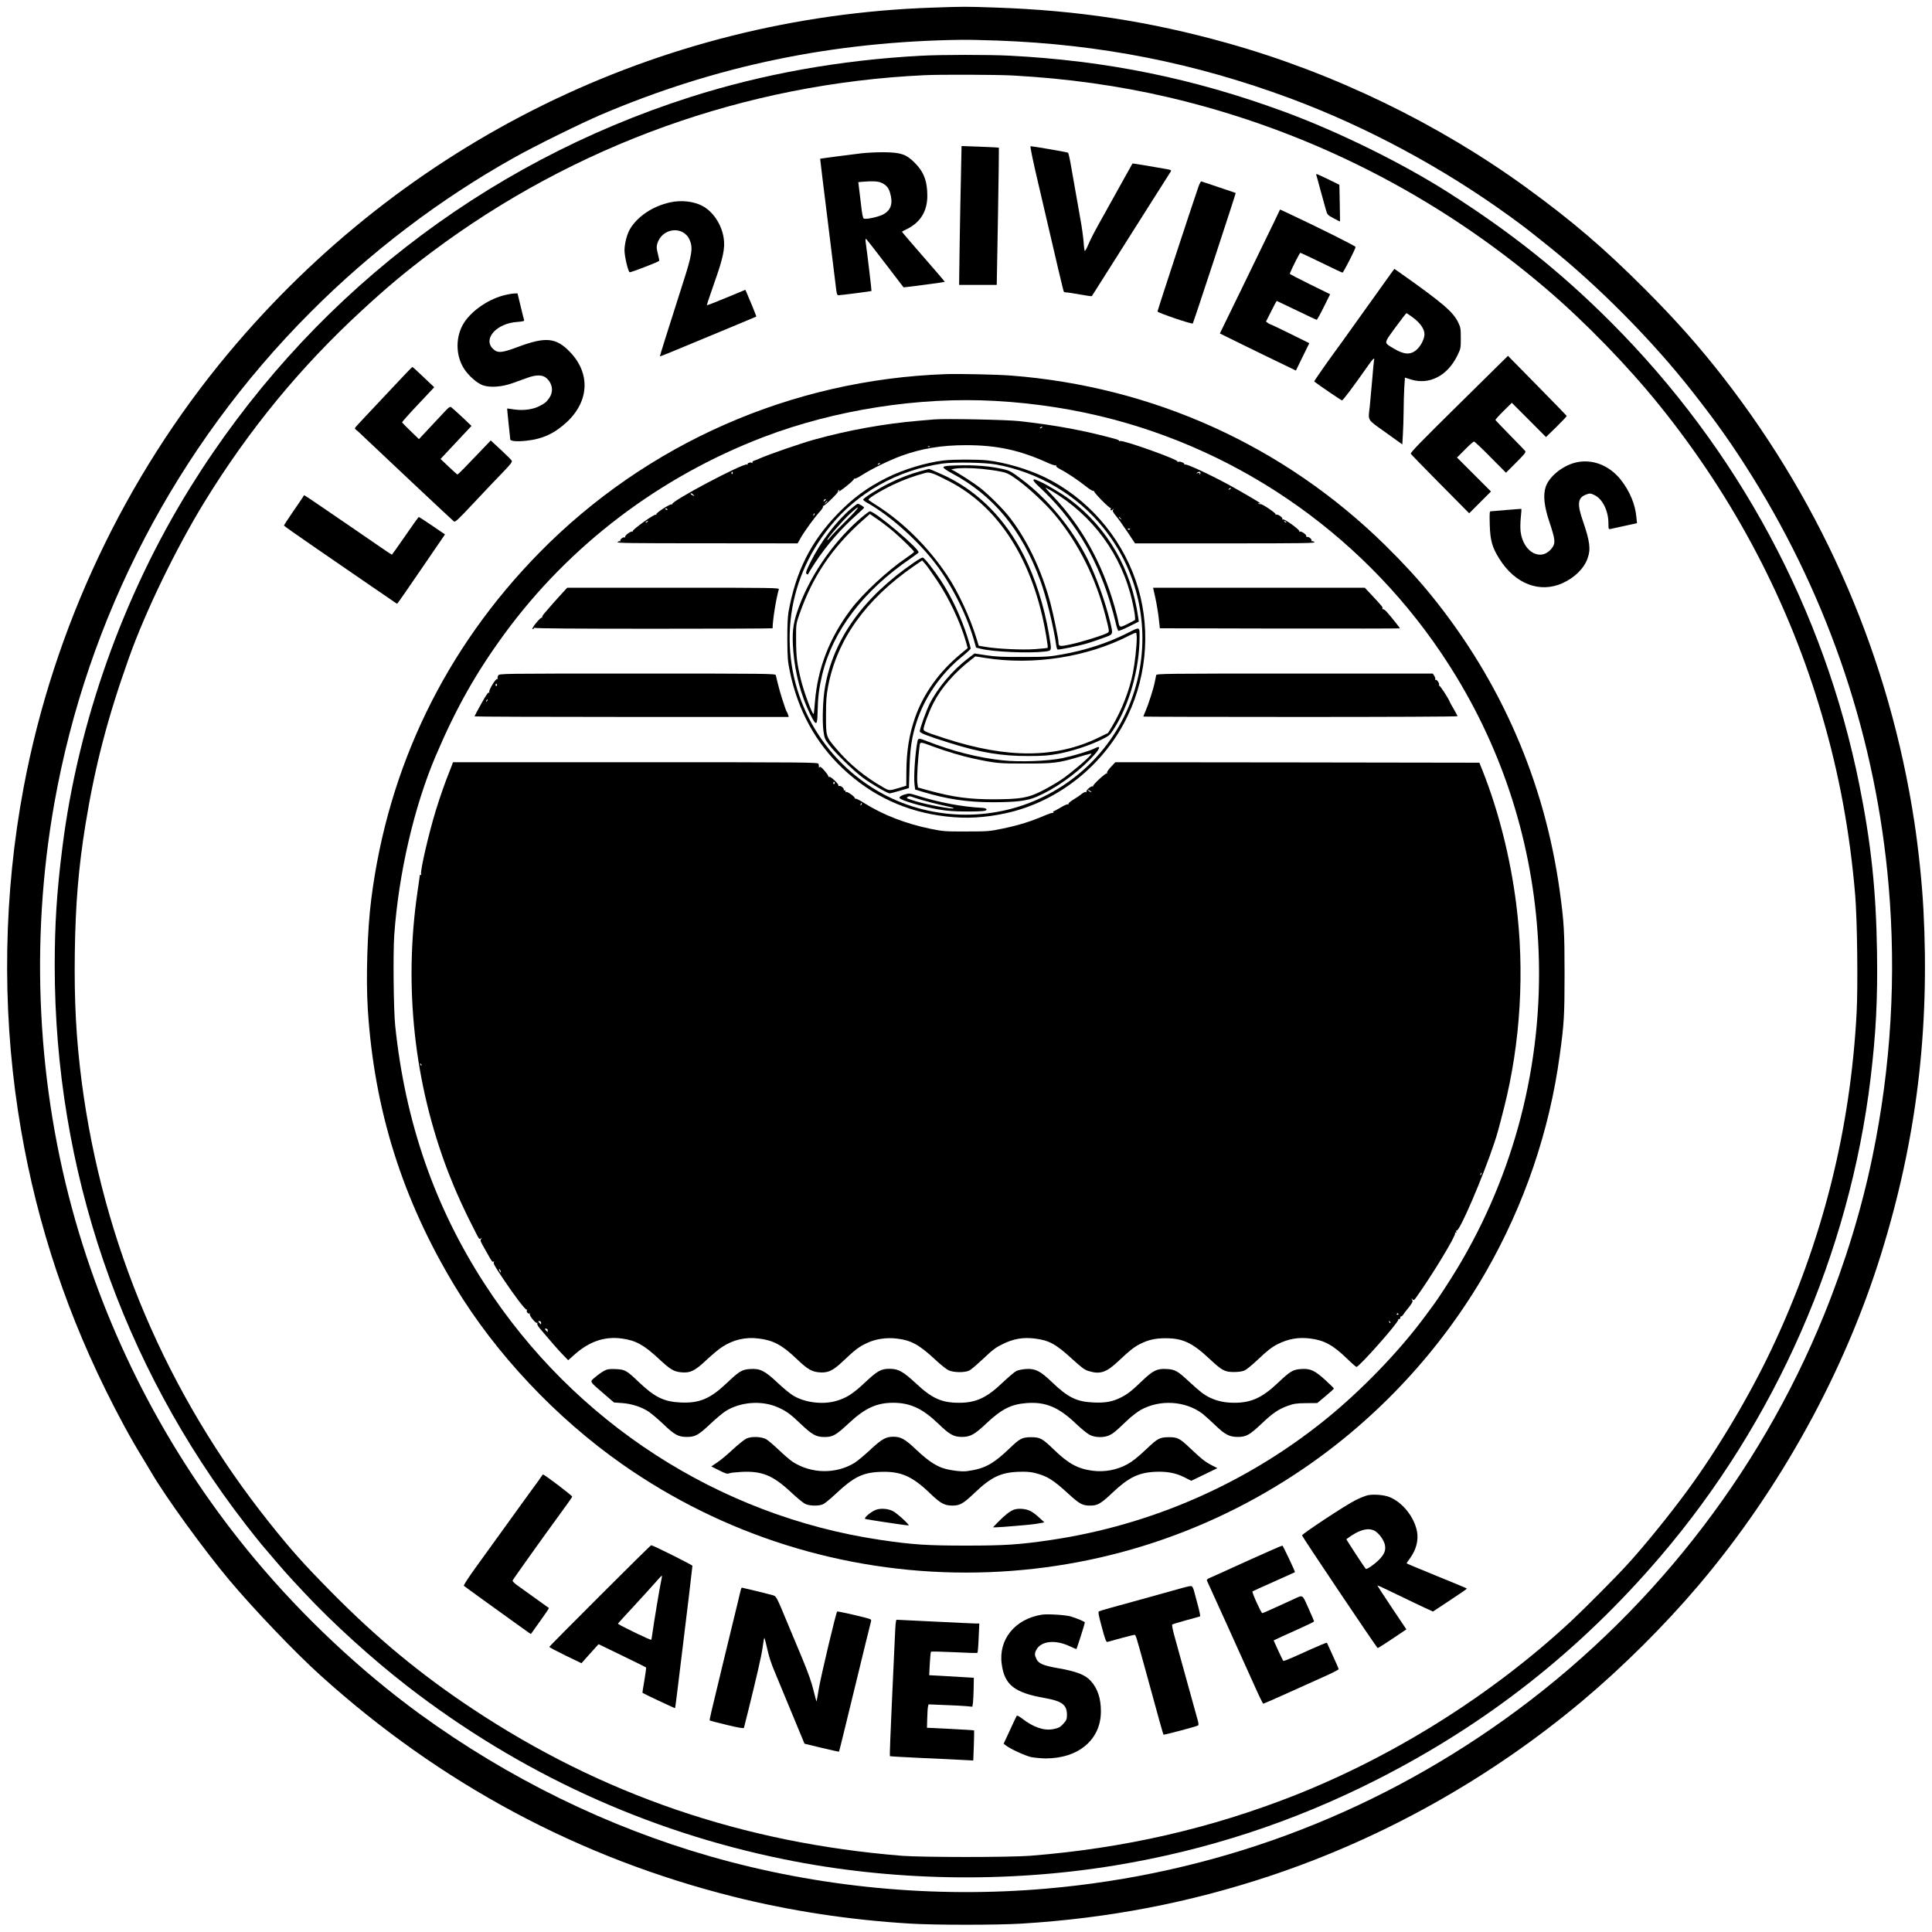 <?xml version="1.0" standalone="no"?>
<!DOCTYPE svg PUBLIC "-//W3C//DTD SVG 20010904//EN"
 "http://www.w3.org/TR/2001/REC-SVG-20010904/DTD/svg10.dtd">
<svg version="1.0" xmlns="http://www.w3.org/2000/svg"
 width="2048pt" height="2048pt" viewBox="0 0 2048 2048"
 preserveAspectRatio="xMidYMid meet">

<g transform="translate(0,2048) scale(0.1,-0.1)"
fill="#000000" stroke="none">
<path d="M9880 20399 c-2896 -99 -5587 -1421 -7460 -3664 -1098 -1315 -1852
-2915 -2169 -4600 -212 -1125 -232 -2308 -60 -3435 157 -1032 463 -2007 924
-2945 146 -296 272 -527 409 -750 30 -49 68 -112 84 -140 150 -257 553 -813
823 -1135 257 -306 696 -766 963 -1007 1277 -1154 2747 -1940 4391 -2351 597
-149 1228 -245 1865 -283 252 -16 929 -16 1180 0 914 56 1772 220 2622 502
1203 399 2342 1036 3323 1860 421 353 865 794 1226 1219 867 1021 1551 2261
1942 3525 372 1199 514 2363 446 3645 -14 272 -52 635 -95 920 -262 1729 -952
3336 -2023 4715 -259 333 -502 607 -834 940 -428 429 -766 719 -1257 1076
-936 681 -2046 1218 -3172 1533 -823 230 -1577 346 -2458 376 -320 11 -324 11
-670 -1z m695 -349 c1093 -40 2088 -237 3100 -612 807 -300 1614 -733 2325
-1248 158 -115 174 -127 410 -316 532 -425 1108 -1007 1529 -1544 267 -340
429 -571 638 -905 818 -1315 1310 -2789 1443 -4329 83 -962 26 -1925 -171
-2876 -115 -558 -289 -1125 -512 -1675 -695 -1713 -1879 -3213 -3387 -4291
-1442 -1031 -3091 -1640 -4855 -1794 -1193 -104 -2412 12 -3560 340 -1093 312
-2147 829 -3084 1510 -627 457 -1233 1026 -1747 1640 -875 1046 -1526 2272
-1903 3585 -408 1422 -486 2958 -225 4430 349 1967 1294 3781 2713 5203 643
646 1376 1202 2161 1641 222 125 704 362 923 456 1218 518 2454 775 3822 793
61 1 232 -3 380 -8z"/>
<path d="M9760 19889 c-855 -46 -1670 -192 -2440 -437 -2211 -706 -4076 -2162
-5305 -4142 -710 -1144 -1188 -2490 -1354 -3815 -59 -465 -81 -813 -81 -1255
1 -2157 704 -4214 2024 -5920 66 -85 143 -182 171 -215 252 -296 247 -291 448
-506 302 -324 725 -707 1097 -995 1185 -917 2532 -1536 3990 -1833 1132 -231
2354 -254 3505 -66 974 160 1894 460 2780 910 1167 592 2150 1365 3005 2365
1220 1427 2006 3216 2229 5070 57 476 76 838 68 1345 -10 649 -63 1148 -187
1765 -373 1858 -1284 3553 -2635 4906 -529 529 -1049 944 -1715 1369 -495 316
-1176 651 -1750 862 -957 352 -1880 540 -2910 593 -221 11 -723 11 -940 -1z
m970 -209 c576 -31 1128 -108 1655 -231 1478 -346 2842 -1037 4005 -2030 409
-349 860 -813 1198 -1232 798 -989 1378 -2096 1727 -3293 181 -618 295 -1237
351 -1904 21 -253 30 -964 15 -1245 -66 -1247 -364 -2428 -897 -3556 -237
-503 -573 -1067 -893 -1504 -192 -262 -457 -589 -641 -790 -126 -138 -450
-464 -596 -600 -835 -776 -1872 -1429 -2934 -1848 -892 -351 -1811 -561 -2800
-639 -219 -17 -1147 -17 -1360 0 -1684 136 -3182 649 -4550 1557 -553 367
-1014 749 -1496 1237 -298 302 -424 443 -657 735 -1089 1365 -1769 2966 -1992
4683 -58 454 -79 847 -72 1360 7 520 40 909 113 1360 101 620 234 1131 462
1770 174 490 501 1163 800 1650 471 766 1017 1431 1672 2033 265 245 466 412
735 614 1516 1136 3328 1787 5225 1876 167 8 764 6 930 -3z"/>
<path d="M10187 18643 c-4 -158 -10 -489 -14 -735 l-6 -448 199 0 200 0 13
726 c7 399 11 727 9 729 -2 1 -91 6 -199 10 l-196 7 -6 -289z"/>
<path d="M11002 18553 c48 -208 104 -445 123 -528 19 -82 60 -258 91 -390 31
-132 58 -243 61 -247 2 -5 16 -8 29 -8 14 0 79 -10 145 -22 65 -12 121 -20
123 -17 2 2 75 117 161 254 360 570 659 1041 672 1061 13 21 12 22 -54 34
-182 32 -347 59 -348 57 -1 -1 -39 -69 -85 -152 -46 -82 -137 -247 -203 -365
-125 -223 -149 -270 -187 -357 -12 -29 -26 -53 -30 -53 -4 0 -10 42 -13 93 -4
50 -18 157 -33 237 -54 303 -85 479 -104 590 -11 63 -24 117 -28 121 -6 6
-371 69 -398 69 -6 0 26 -157 78 -377z"/>
<path d="M9125 18854 c-153 -18 -429 -55 -431 -57 -1 -1 36 -303 82 -672 46
-368 86 -694 89 -722 5 -38 11 -53 22 -53 22 0 347 42 351 45 3 2 -44 395 -62
523 -3 18 -1 32 4 30 4 -2 96 -118 203 -259 l195 -255 38 4 c93 10 396 51 399
54 2 2 -100 121 -227 266 -127 145 -229 265 -227 266 2 2 28 16 57 30 141 71
212 189 212 351 0 155 -38 255 -134 350 -89 89 -143 108 -316 111 -74 1 -189
-4 -255 -12z m213 -309 c54 -23 81 -53 97 -109 33 -111 11 -183 -71 -228 -50
-27 -180 -56 -207 -45 -10 4 -19 48 -31 159 -10 84 -20 170 -23 190 l-5 37 43
4 c102 9 161 6 197 -8z"/>
<path d="M13954 18622 c3 -9 24 -84 46 -167 23 -82 48 -173 56 -202 14 -49 17
-53 81 -87 37 -20 67 -35 68 -33 0 1 -1 89 -3 195 l-4 193 -91 45 c-51 25
-107 52 -125 59 -30 13 -33 13 -28 -3z"/>
<path d="M12703 18498 c-72 -209 -433 -1308 -433 -1320 1 -13 364 -137 374
-127 7 7 458 1380 455 1383 -2 2 -83 29 -179 61 -96 32 -180 60 -185 62 -6 2
-20 -25 -32 -59z"/>
<path d="M7105 18335 c-185 -40 -348 -149 -428 -285 -31 -53 -57 -155 -57
-224 0 -63 38 -226 55 -232 10 -4 300 107 313 121 2 2 -4 35 -14 73 -15 59
-16 76 -6 110 51 168 276 193 343 38 36 -84 25 -157 -70 -451 -166 -520 -248
-780 -246 -783 2 -2 148 57 485 198 63 26 210 87 325 135 116 48 211 88 212
89 3 2 -71 183 -102 253 l-14 31 -202 -84 c-111 -46 -204 -82 -206 -80 -2 2
33 105 76 229 98 275 119 377 102 486 -22 144 -115 282 -229 340 -93 48 -222
61 -337 36z"/>
<path d="M13506 18127 c-35 -73 -114 -235 -176 -362 -62 -126 -136 -279 -165
-340 -29 -60 -94 -193 -144 -295 l-90 -185 242 -119 c133 -65 314 -154 403
-196 l161 -78 71 145 71 145 -200 99 c-110 54 -204 99 -207 99 -4 0 -17 7 -30
15 l-22 16 55 109 c30 61 57 110 59 110 1 0 96 -45 210 -100 113 -55 209 -100
214 -100 4 0 38 61 75 136 l67 135 -216 106 c-118 58 -214 108 -212 112 27 67
105 221 112 221 5 0 105 -47 224 -105 118 -58 218 -105 223 -105 10 0 139 254
139 272 -1 11 -417 218 -721 360 l-80 37 -63 -132z"/>
<path d="M14757 17598 c-28 -38 -252 -352 -435 -608 -68 -96 -141 -197 -162
-225 -92 -125 -232 -326 -229 -329 42 -34 285 -199 294 -200 11 -1 111 132
279 371 53 75 70 89 61 51 -2 -13 -12 -108 -20 -213 -9 -104 -20 -228 -25
-275 -18 -156 -33 -130 168 -274 l177 -127 6 103 c4 57 7 169 8 249 0 80 4
193 7 251 l7 105 61 -19 c195 -62 389 37 494 252 36 73 37 79 37 185 0 101 -2
115 -29 170 -53 109 -165 205 -608 518 l-67 47 -24 -32z m226 -488 c75 -57
117 -119 117 -174 0 -48 -39 -125 -84 -164 -64 -56 -132 -52 -241 13 -108 65
-110 49 16 223 61 83 114 152 118 152 4 0 38 -23 74 -50z"/>
<path d="M5365 17355 c-173 -37 -359 -161 -446 -296 -92 -144 -92 -345 1 -489
48 -75 140 -155 201 -175 78 -26 199 -17 314 24 50 18 121 43 158 57 93 33
156 32 197 -2 66 -56 80 -142 34 -210 -32 -46 -44 -57 -106 -89 -67 -35 -168
-49 -263 -36 -42 6 -77 11 -79 11 -1 0 6 -71 15 -157 10 -87 18 -163 18 -170
1 -20 70 -26 170 -15 174 18 301 78 432 200 237 223 248 519 28 744 -147 151
-257 160 -555 48 -168 -63 -211 -65 -260 -16 -106 106 42 269 257 283 59 5 79
9 75 19 -3 7 -19 74 -37 148 l-33 136 -30 -1 c-17 0 -58 -6 -91 -14z"/>
<path d="M15466 16196 c-395 -389 -518 -515 -511 -526 5 -8 146 -154 314 -323
l305 -308 116 116 115 115 -180 180 -180 180 85 85 c46 47 89 85 95 85 6 0 85
-74 175 -166 l164 -165 107 107 c90 90 106 110 97 123 -7 9 -80 85 -163 169
-82 84 -151 156 -153 160 -1 4 37 47 86 95 l88 87 181 -181 181 -182 111 108
c61 60 110 112 109 116 -2 4 -143 149 -313 322 l-310 315 -519 -512z"/>
<path d="M4143 16352 c-122 -130 -241 -257 -265 -282 -23 -25 -60 -64 -82 -88
-39 -42 -40 -44 -22 -58 11 -7 51 -44 90 -82 120 -115 930 -876 947 -889 14
-11 43 16 215 200 109 116 246 261 304 320 86 89 102 111 94 125 -6 9 -58 61
-116 115 l-106 98 -84 -88 c-163 -172 -262 -273 -269 -273 -3 0 -45 37 -93 83
l-86 82 164 175 164 175 -100 95 c-56 52 -108 99 -116 104 -11 7 -27 -3 -61
-40 -25 -27 -99 -105 -163 -174 l-117 -125 -88 85 c-48 47 -89 88 -91 92 -2 4
74 90 169 190 l172 183 -113 107 c-62 60 -115 108 -119 108 -3 0 -106 -107
-228 -238z"/>
<path d="M10025 16514 c-1634 -58 -3171 -734 -4310 -1895 -995 -1015 -1602
-2267 -1780 -3674 -41 -323 -57 -839 -36 -1165 68 -1067 368 -2019 926 -2940
432 -713 1069 -1390 1773 -1883 1068 -748 2336 -1147 3642 -1147 1284 0 2522
382 3580 1104 792 540 1460 1263 1934 2089 405 708 671 1487 780 2292 46 334
51 421 51 865 0 447 -6 547 -51 875 -160 1157 -624 2225 -1363 3135 -138 170
-297 343 -487 530 -1073 1055 -2461 1683 -3969 1799 -144 11 -550 20 -690 15z
m525 -284 c432 -24 857 -91 1255 -197 1510 -401 2816 -1380 3631 -2723 536
-881 833 -1872 874 -2915 46 -1186 -256 -2359 -868 -3370 -86 -141 -203 -320
-252 -385 -14 -19 -53 -71 -85 -115 -276 -374 -680 -791 -1065 -1101 -837
-673 -1839 -1111 -2897 -1268 -336 -50 -490 -60 -903 -60 -413 0 -566 10 -905
60 -1715 254 -3250 1247 -4201 2719 -530 819 -840 1718 -945 2735 -17 168 -23
763 -10 956 46 652 211 1366 441 1904 217 509 427 880 730 1294 687 937 1643
1663 2746 2084 755 288 1645 427 2454 382z"/>
<path d="M9905 16034 c-22 -2 -96 -8 -165 -14 -365 -31 -749 -100 -1109 -200
-149 -42 -485 -158 -576 -199 -22 -10 -50 -22 -63 -25 -12 -4 -19 -12 -16 -18
4 -7 2 -8 -5 -4 -15 9 -53 -3 -46 -15 3 -5 0 -6 -8 -3 -41 15 -808 -391 -790
-419 3 -6 1 -7 -5 -3 -15 9 -174 -93 -165 -107 3 -6 1 -7 -5 -3 -16 10 -254
-162 -246 -176 4 -7 2 -8 -4 -4 -15 9 -84 -43 -75 -57 3 -5 2 -7 -4 -4 -14 9
-55 -22 -47 -35 4 -6 3 -9 -2 -5 -5 3 -18 -1 -28 -9 -16 -11 125 -13 945 -13
l964 -1 35 62 c41 71 145 214 202 276 23 25 36 48 32 55 -4 6 -3 8 1 4 10 -9
166 143 159 154 -2 4 1 11 7 15 8 4 9 3 5 -4 -14 -23 6 -11 82 49 42 34 76 66
74 71 -1 5 2 7 7 4 5 -4 41 14 80 39 99 64 288 156 416 203 215 78 426 113
685 113 329 0 570 -52 873 -190 38 -17 74 -28 79 -24 7 3 8 1 4 -5 -4 -7 14
-22 46 -38 69 -35 186 -113 271 -181 40 -32 72 -51 80 -47 6 4 8 3 4 -1 -9
-10 163 -186 175 -179 4 3 5 -2 2 -10 -7 -19 7 -21 26 -3 12 10 12 9 1 -5 -10
-14 -6 -25 32 -71 25 -30 79 -107 122 -171 l77 -116 961 0 c826 0 958 2 941
14 -10 8 -23 12 -28 9 -5 -4 -6 -1 -3 4 8 13 -26 45 -44 41 -8 -2 -13 2 -12 9
4 16 -54 56 -68 47 -7 -4 -9 -3 -5 4 8 14 -160 136 -175 126 -7 -4 -9 -3 -5 4
8 14 -50 55 -65 46 -7 -4 -9 -3 -6 3 7 12 -149 117 -162 109 -4 -3 -13 0 -21
6 -12 8 -12 9 3 4 9 -3 17 -4 17 -1 0 6 -218 133 -345 202 -200 108 -434 216
-452 209 -8 -3 -12 -2 -9 3 8 12 -50 35 -65 25 -7 -4 -10 -3 -6 3 13 20 -578
231 -611 218 -9 -3 -13 -3 -9 1 4 5 -14 14 -40 21 -336 91 -625 145 -1018 189
-132 15 -795 28 -900 18z m1140 -84 c-3 -5 -12 -10 -18 -10 -7 0 -6 4 3 10 19
12 23 12 15 0z m-1188 -206 c-3 -3 -12 -4 -19 -1 -8 3 -5 6 6 6 11 1 17 -2 13
-5z m-527 -178 c0 -2 -7 -7 -16 -10 -8 -3 -12 -2 -9 4 6 10 25 14 25 6z
m-1563 -101 c0 -8 -4 -12 -9 -9 -5 3 -6 10 -3 15 9 13 12 11 12 -6z m4958 6
c3 -5 0 -13 -6 -17 -8 -5 -9 -3 -4 6 6 9 1 10 -16 5 -19 -5 -21 -4 -9 4 19 13
27 14 35 2z m320 -171 c-3 -5 -12 -10 -18 -10 -7 0 -6 4 3 10 19 12 23 12 15
0z m-5694 -67 c13 -15 12 -15 -8 -4 -24 12 -29 21 -14 21 5 0 15 -7 22 -17z
m1397 -57 c-7 -8 -15 -12 -17 -11 -5 6 10 25 20 25 5 0 4 -6 -3 -14z m22 -10
c0 -2 -8 -10 -17 -17 -16 -13 -17 -12 -4 4 13 16 21 21 21 13z m-1695 -86 c3
-6 -1 -7 -9 -4 -18 7 -21 14 -7 14 6 0 13 -4 16 -10z m1558 -55 c-3 -9 -8 -14
-10 -11 -3 3 -2 9 2 15 9 16 15 13 8 -4z m3248 -42 c13 -16 12 -17 -3 -4 -17
13 -22 21 -14 21 2 0 10 -8 17 -17z m-5016 -33 c-3 -5 -12 -10 -18 -10 -7 0
-6 4 3 10 19 12 23 12 15 0z m6770 -8 c-3 -3 -11 0 -18 7 -9 10 -8 11 6 5 10
-3 15 -9 12 -12z m-1655 -68 c0 -8 -19 -13 -24 -6 -3 5 1 9 9 9 8 0 15 -2 15
-3z"/>
<path d="M10003 15599 c-185 -22 -428 -95 -606 -185 -204 -102 -354 -212 -517
-380 -285 -294 -446 -615 -522 -1044 -8 -48 -13 -152 -12 -290 1 -193 4 -228
28 -345 85 -407 274 -752 559 -1021 308 -291 672 -460 1096 -509 213 -25 410
-14 636 35 556 122 1048 517 1293 1040 211 449 240 966 81 1427 -165 478 -519
878 -966 1095 -180 86 -419 156 -608 178 -105 11 -358 11 -462 -1z m557 -43
c450 -82 862 -327 1140 -676 744 -936 441 -2307 -630 -2841 -557 -279 -1231
-257 -1766 56 -637 373 -997 1077 -924 1806 37 362 179 703 416 995 292 362
720 602 1194 670 123 17 452 12 570 -10z"/>
<path d="M10063 15543 c-45 -3 -63 -8 -63 -18 0 -7 38 -34 85 -59 444 -236
745 -600 943 -1141 63 -172 139 -483 167 -677 3 -26 10 -50 15 -53 10 -6 226
38 318 66 37 11 111 36 165 56 113 41 109 30 72 183 -50 206 -149 479 -236
653 -164 324 -422 638 -690 839 -132 100 -137 102 -243 123 -154 31 -325 39
-533 28z m342 -33 c61 -6 148 -18 193 -27 77 -15 92 -22 189 -91 117 -84 302
-257 396 -371 252 -305 434 -669 538 -1079 38 -147 39 -157 22 -169 -28 -21
-280 -100 -396 -124 -117 -25 -127 -23 -127 29 0 32 -55 293 -84 405 -92 346
-241 662 -425 902 -69 91 -216 239 -312 316 -81 64 -289 197 -313 200 -6 1 5
5 24 9 53 11 173 11 295 0z"/>
<path d="M9760 15486 c-114 -31 -228 -75 -341 -132 -113 -56 -269 -155 -269
-170 0 -6 19 -21 43 -34 224 -126 500 -366 692 -605 179 -221 351 -552 434
-833 l28 -97 48 -12 c131 -33 509 -50 678 -30 80 10 77 1 47 181 -51 300 -147
602 -266 836 -194 381 -466 661 -809 833 -59 29 -197 89 -199 86 -1 0 -39 -11
-86 -23z m301 -108 c534 -275 897 -852 1029 -1637 12 -68 19 -126 16 -128 -3
-3 -63 -9 -133 -14 -135 -10 -398 2 -528 24 l-70 12 -23 75 c-68 224 -193 493
-311 670 -196 294 -458 556 -736 735 -50 32 -94 61 -98 66 -13 11 121 94 257
159 105 51 225 95 346 127 43 12 86 -3 251 -89z"/>
<path d="M10955 15390 c-3 -5 24 -38 62 -72 355 -330 594 -716 746 -1208 25
-80 53 -183 63 -229 10 -46 23 -85 30 -88 6 -2 58 19 114 47 l102 51 -7 47
c-72 510 -324 944 -719 1243 -81 61 -246 160 -324 195 -63 28 -59 27 -67 14z
m186 -110 c444 -262 752 -683 863 -1181 25 -112 34 -184 26 -192 -3 -3 -38
-21 -79 -42 -82 -41 -85 -40 -97 30 -4 22 -21 92 -39 155 -132 462 -350 853
-654 1172 -46 48 -81 88 -78 88 4 0 29 -14 58 -30z"/>
<path d="M9024 15090 c-165 -142 -321 -347 -432 -568 -46 -92 -53 -114 -43
-125 10 -8 15 -9 18 -1 2 6 34 58 71 115 121 185 276 364 450 518 40 35 72 67
72 70 0 8 -54 41 -67 41 -6 0 -36 -23 -69 -50z m-52 -127 c-77 -76 -154 -156
-171 -178 -17 -22 -31 -35 -31 -29 0 18 153 196 234 272 137 127 112 77 -32
-65z"/>
<path d="M9096 14963 c-287 -257 -525 -613 -644 -963 -48 -141 -58 -240 -42
-430 19 -231 84 -472 178 -661 66 -131 76 -127 79 31 3 150 16 250 49 389 113
465 435 888 937 1231 43 30 81 58 84 63 19 31 -460 437 -516 437 -9 0 -65 -44
-125 -97z m389 -130 c88 -77 205 -193 205 -203 0 -4 -37 -32 -82 -63 -201
-136 -462 -379 -587 -545 -227 -301 -353 -623 -382 -980 -5 -69 -12 -128 -14
-130 -12 -12 -101 225 -135 363 -41 166 -51 245 -51 430 -1 157 0 162 34 260
138 399 347 710 670 997 l78 69 90 -62 c49 -34 128 -95 174 -136z"/>
<path d="M9690 14518 c-538 -368 -856 -812 -945 -1323 -22 -123 -30 -351 -17
-458 11 -82 15 -92 59 -150 69 -91 255 -272 357 -349 93 -69 262 -168 287
-168 8 0 57 13 109 28 l95 28 6 204 c6 219 24 337 75 495 84 260 253 506 475
689 55 44 99 86 99 92 0 6 -16 61 -35 122 -67 210 -167 423 -277 592 -84 127
-181 250 -197 250 -9 0 -50 -23 -91 -52z m241 -188 c129 -191 250 -447 309
-655 l18 -65 -78 -65 c-226 -188 -391 -419 -479 -669 -63 -180 -91 -351 -93
-574 l-1 -151 -66 -20 c-117 -35 -112 -35 -179 3 -191 108 -360 247 -494 406
-114 134 -112 130 -112 355 0 154 4 212 22 307 93 494 398 923 907 1275 l90
62 33 -37 c18 -20 73 -98 123 -172z"/>
<path d="M11953 13770 c-205 -104 -442 -182 -693 -227 -132 -24 -169 -27 -415
-27 -219 -1 -293 3 -392 18 l-123 19 -73 -56 c-161 -123 -317 -309 -401 -475
-37 -73 -106 -266 -106 -295 0 -17 91 -52 319 -123 327 -102 549 -139 831
-138 158 0 218 5 315 23 145 27 327 86 453 147 86 42 96 49 133 107 170 260
279 647 279 988 0 107 4 106 -127 39z m97 -53 c0 -88 -20 -267 -41 -372 -37
-184 -118 -392 -216 -557 l-47 -78 -101 -49 c-452 -220 -965 -223 -1623 -10
-205 67 -232 78 -232 99 0 32 60 192 106 280 81 158 223 321 396 455 l47 37
102 -16 c514 -82 1087 8 1534 239 33 17 63 29 68 27 4 -2 7 -27 7 -55z"/>
<path d="M9726 12623 c-24 -114 -42 -374 -32 -456 l7 -56 84 -26 c251 -76 470
-109 735 -109 252 0 369 14 471 59 187 80 404 232 562 393 110 113 130 160 49
118 -50 -26 -216 -76 -337 -102 -150 -32 -458 -44 -637 -24 -259 28 -524 95
-796 201 -90 36 -99 36 -106 2z m169 -58 c136 -50 310 -102 419 -125 245 -52
270 -54 556 -54 298 0 350 6 566 70 49 15 100 29 114 32 23 5 24 4 10 -13 -37
-46 -223 -202 -310 -260 -52 -35 -146 -89 -209 -121 -145 -72 -219 -85 -496
-87 -269 -1 -440 22 -702 94 l-112 31 -7 54 c-6 50 7 264 23 380 7 54 -1 54
148 -1z"/>
<path d="M9590 12058 c-19 -5 -41 -15 -49 -23 -11 -11 -9 -16 16 -29 57 -29
258 -84 388 -106 99 -17 171 -22 300 -22 94 -1 181 3 194 7 37 11 18 30 -35
32 -200 10 -442 55 -664 124 -103 32 -100 31 -150 17z m116 -38 c63 -22 252
-71 347 -90 31 -6 57 -14 57 -17 0 -16 -282 36 -405 74 -96 30 -101 33 -84 44
19 12 18 12 85 -11z"/>
<path d="M5964 14197 c-51 -54 -153 -170 -197 -223 -15 -17 -23 -35 -19 -39 4
-5 2 -5 -4 -2 -13 7 -110 -110 -100 -121 4 -3 11 0 16 8 6 8 10 11 10 5 0 -7
427 -10 1260 -10 693 0 1260 2 1260 5 0 86 38 321 66 413 5 16 -53 17 -1119
17 l-1124 0 -49 -53z"/>
<path d="M12247 14143 c13 -58 29 -155 36 -215 l12 -108 1273 -3 c699 -1 1272
0 1272 2 0 6 -109 142 -143 178 -17 18 -35 29 -40 26 -6 -3 -7 -1 -3 6 8 12 3
18 -119 149 l-68 72 -1122 0 -1122 0 24 -107z"/>
<path d="M5282 13320 c-7 -12 -10 -26 -6 -32 4 -6 3 -8 -4 -5 -15 10 -93 -118
-86 -140 4 -12 3 -14 -3 -5 -6 8 -31 -27 -81 -117 -40 -71 -72 -132 -72 -135
0 -3 750 -6 1666 -6 l1665 0 -7 23 c-3 12 -10 27 -14 32 -12 16 -78 223 -95
300 -9 39 -18 78 -21 88 -5 16 -84 17 -1467 17 -1461 0 -1462 0 -1475 -20z
m-18 -110 c-6 -6 -10 -3 -10 10 0 13 4 16 10 10 7 -7 7 -13 0 -20z m-103 -163
c-10 -9 -11 -8 -5 6 3 10 9 15 12 12 3 -3 0 -11 -7 -18z"/>
<path d="M12256 13323 c-2 -10 -10 -45 -16 -78 -13 -66 -66 -232 -99 -308 -12
-27 -21 -51 -21 -53 0 -2 749 -4 1665 -4 916 0 1665 3 1665 8 0 4 -17 37 -38
73 -21 35 -41 71 -44 79 -16 42 -106 179 -113 172 -5 -4 -5 -2 -1 5 9 16 -23
65 -37 56 -6 -3 -7 -1 -3 5 4 6 -1 23 -10 37 l-16 25 -1463 0 c-1385 0 -1464
-1 -1469 -17z"/>
<path d="M4790 12368 c-6 -18 -20 -53 -30 -78 -35 -83 -98 -264 -140 -400 -76
-248 -168 -646 -156 -676 3 -9 1 -12 -4 -9 -6 3 -10 2 -10 -4 0 -5 -11 -85
-25 -178 -146 -1004 -35 -2025 324 -2963 80 -207 170 -406 300 -658 29 -57 34
-62 49 -50 15 12 16 11 3 -4 -11 -15 -9 -24 14 -65 15 -27 41 -73 58 -103 39
-71 47 -81 60 -73 6 3 7 1 3 -5 -9 -15 0 -32 97 -177 117 -176 238 -335 250
-328 6 3 7 1 3 -6 -10 -15 13 -43 27 -34 6 3 7 1 3 -6 -9 -14 63 -103 77 -94
6 3 7 1 3 -6 -5 -7 5 -27 23 -49 118 -140 192 -225 244 -279 l60 -62 66 59
c159 141 321 196 503 171 148 -20 234 -68 393 -216 118 -110 154 -132 226
-141 103 -12 152 11 276 128 60 56 134 118 167 139 119 78 248 108 390 90 154
-19 247 -69 401 -216 110 -105 154 -132 226 -141 100 -12 155 12 262 114 132
125 175 158 259 196 93 44 209 60 319 46 148 -18 236 -67 400 -220 55 -52 120
-104 143 -115 54 -26 176 -27 223 -2 18 9 85 67 150 128 98 93 132 118 208
154 111 54 212 71 333 56 154 -19 224 -58 401 -220 99 -90 129 -113 172 -125
122 -37 187 -15 316 107 120 113 163 147 228 180 89 45 162 61 270 61 183 0
283 -47 467 -219 132 -124 161 -139 258 -139 46 0 89 6 112 16 20 9 78 56 130
105 114 108 159 143 223 175 113 57 222 75 346 59 148 -19 240 -70 388 -213
50 -49 95 -88 100 -88 29 0 451 476 443 501 -1 5 4 8 10 7 7 -2 12 5 12 14 -1
10 2 15 7 13 4 -3 16 7 26 22 10 15 20 30 24 33 3 3 22 27 42 53 31 41 35 52
26 70 -9 20 -9 20 4 5 12 -16 17 -13 47 30 165 231 415 644 405 670 -3 8 0 10
7 6 8 -5 9 -2 5 10 -4 10 -3 15 3 11 29 -18 281 570 400 929 34 103 43 135
103 371 176 691 221 1456 128 2175 -63 489 -189 983 -355 1400 l-34 85 -1930
3 -1929 2 -47 -50 c-26 -28 -44 -55 -41 -60 4 -6 3 -9 -2 -8 -14 5 -153 -124
-146 -135 3 -6 1 -7 -5 -3 -14 8 -74 -43 -65 -56 3 -7 1 -8 -6 -4 -6 4 -24 -4
-41 -17 -16 -14 -57 -42 -90 -62 -35 -21 -57 -41 -54 -47 4 -7 2 -8 -4 -4 -6
4 -42 -11 -79 -34 -37 -22 -71 -40 -75 -40 -5 0 -6 -5 -2 -12 4 -6 3 -8 -3 -5
-6 4 -50 -11 -99 -32 -135 -58 -262 -98 -428 -133 -145 -30 -160 -32 -391 -32
-225 -1 -249 1 -380 28 -260 53 -503 147 -699 270 -48 31 -92 53 -97 50 -5 -3
-8 -1 -7 4 4 14 -80 74 -93 67 -5 -4 -8 -1 -7 7 2 7 -3 12 -10 10 -8 -1 -11 2
-8 6 7 12 -28 44 -45 40 -8 -2 -13 2 -12 8 3 16 -85 97 -97 89 -6 -4 -9 -2 -8
3 2 5 -17 33 -41 61 -32 37 -47 48 -53 39 -7 -10 -8 -9 -7 2 1 8 -1 23 -5 33
-8 16 -110 17 -1941 17 l-1933 0 -12 -32z m4054 -198 c-6 -6 -10 -3 -10 10 0
13 4 16 10 10 7 -7 7 -13 0 -20z m2726 -86 c0 -2 -9 0 -20 6 -11 6 -20 13 -20
16 0 2 9 0 20 -6 11 -6 20 -13 20 -16z m-2437 -129 c-3 -9 -8 -14 -10 -11 -3
3 -2 9 2 15 9 16 15 13 8 -4z m-4665 -2770 c-3 -3 -9 2 -12 12 -6 14 -5 15 5
6 7 -7 10 -15 7 -18z m11235 -1150 c-3 -9 -8 -14 -10 -11 -3 3 -2 9 2 15 9 16
15 13 8 -4z m-10393 -1040 c0 -5 -5 -3 -10 5 -5 8 -10 20 -10 25 0 6 5 3 10
-5 5 -8 10 -19 10 -25z m9514 -443 c3 -5 -1 -9 -9 -9 -8 0 -12 4 -9 9 3 4 7 8
9 8 2 0 6 -4 9 -8z m-9088 -94 c0 -10 -1 -18 -2 -18 0 0 -8 8 -17 18 -15 16
-15 18 1 18 10 0 18 -8 18 -18z m9002 -3 c-3 -3 -9 2 -12 12 -6 14 -5 15 5 6
7 -7 10 -15 7 -18z m-8932 -77 c0 -10 -1 -18 -2 -18 0 0 -8 8 -17 18 -15 16
-15 18 1 18 10 0 18 -8 18 -18z"/>
<path d="M6402 5948 c-23 -13 -65 -43 -93 -67 -60 -51 -67 -38 93 -176 l107
-92 85 -6 c101 -7 207 -41 283 -92 30 -20 98 -78 152 -129 120 -115 161 -138
250 -138 89 -1 124 18 252 139 58 54 128 113 157 132 157 101 386 119 557 43
87 -37 137 -74 245 -178 119 -113 162 -137 250 -137 89 0 122 19 263 151 167
155 289 211 463 212 183 0 314 -61 484 -225 115 -112 159 -136 245 -137 89 0
134 24 252 135 169 160 270 212 439 224 199 14 338 -44 522 -221 54 -51 118
-104 143 -116 59 -31 157 -32 214 -2 42 22 51 29 181 152 44 43 110 93 146
114 203 113 473 97 655 -40 26 -21 85 -74 131 -118 105 -102 153 -128 241
-128 89 -1 126 19 253 139 120 114 180 155 280 191 62 22 91 27 193 28 l119 1
88 74 c48 40 88 76 88 80 0 3 -40 43 -89 88 -114 104 -160 125 -256 119 -91
-6 -115 -21 -255 -153 -163 -153 -278 -205 -457 -205 -98 0 -182 18 -259 55
-62 31 -101 60 -223 173 -118 110 -147 126 -237 130 -99 5 -141 -15 -256 -125
-111 -107 -156 -142 -224 -176 -89 -45 -166 -60 -289 -54 -181 7 -273 52 -445
217 -123 118 -175 144 -274 138 -39 -3 -86 -12 -104 -22 -18 -9 -83 -65 -146
-124 -169 -161 -280 -212 -461 -212 -182 0 -285 46 -454 204 -138 128 -187
156 -281 156 -92 0 -127 -20 -263 -147 -126 -119 -196 -163 -305 -194 -143
-41 -332 -17 -455 58 -33 20 -107 81 -165 136 -135 127 -184 151 -287 145 -91
-6 -115 -20 -255 -153 -174 -164 -287 -211 -485 -202 -177 8 -275 56 -445 218
-127 122 -146 132 -243 136 -70 3 -88 0 -125 -19z"/>
<path d="M7913 5231 c-23 -11 -88 -63 -145 -116 -57 -53 -131 -116 -166 -138
l-62 -42 82 -41 c69 -35 87 -40 108 -32 14 6 70 12 126 15 217 12 334 -35 519
-206 66 -62 137 -121 157 -131 45 -24 142 -27 192 -6 18 7 80 59 139 114 183
172 281 221 457 229 223 11 346 -41 540 -228 110 -106 151 -128 235 -129 80 0
117 21 235 134 174 166 276 216 460 224 87 3 131 0 180 -12 133 -34 193 -72
359 -224 115 -105 146 -122 227 -122 79 0 112 19 237 137 168 159 274 212 448
221 127 6 220 -11 312 -57 l75 -38 139 67 138 67 -55 28 c-70 35 -113 69 -227
177 -118 112 -138 123 -233 123 -94 0 -119 -13 -227 -116 -105 -99 -157 -140
-215 -172 -110 -60 -241 -84 -369 -67 -156 21 -255 76 -409 225 -121 117 -144
130 -240 130 -94 0 -119 -13 -230 -120 -174 -167 -267 -216 -452 -240 -60 -8
-196 11 -263 36 -81 30 -162 87 -275 194 -116 110 -160 135 -240 135 -80 0
-124 -25 -249 -142 -61 -57 -135 -118 -164 -136 -197 -119 -454 -115 -651 10
-28 18 -96 76 -151 129 -56 53 -116 104 -135 114 -53 27 -155 30 -207 6z"/>
<path d="M9287 4476 c-53 -19 -133 -87 -116 -97 12 -6 428 -69 460 -69 19 0
-120 128 -165 151 -50 27 -130 33 -179 15z"/>
<path d="M10748 4477 c-44 -17 -94 -56 -168 -131 l-54 -56 34 0 c44 0 373 28
420 36 19 3 48 8 63 11 l28 5 -53 49 c-29 27 -70 59 -92 70 -49 26 -130 33
-178 16z"/>
<path d="M16691 15574 c-134 -36 -272 -150 -306 -255 -29 -88 -17 -205 40
-374 60 -180 64 -219 33 -265 -110 -161 -310 -64 -339 165 -4 33 -3 100 2 149
5 49 8 90 7 91 -2 2 -73 -4 -158 -11 -85 -7 -161 -13 -169 -14 -11 0 -12 -27
-9 -142 5 -167 25 -239 102 -362 166 -266 429 -367 671 -257 129 59 228 157
265 265 34 94 23 180 -50 391 -65 186 -56 251 37 284 37 13 43 13 87 -8 84
-41 146 -167 146 -298 0 -62 1 -65 23 -60 12 3 80 18 151 33 l129 28 -7 67
c-12 133 -70 272 -163 391 -126 160 -314 230 -492 182z"/>
<path d="M3211 15211 c-6 -10 -53 -80 -106 -156 -52 -76 -95 -142 -95 -146 0
-4 143 -105 318 -225 174 -120 356 -245 404 -278 49 -34 138 -95 198 -136 61
-41 148 -101 193 -132 45 -32 84 -58 87 -58 3 0 118 166 256 368 l251 367
-135 92 c-75 51 -139 93 -142 93 -4 0 -69 -90 -144 -200 -76 -110 -140 -200
-142 -200 -3 0 -78 50 -167 112 -89 61 -202 139 -252 173 -49 34 -183 125
-297 203 -113 78 -209 142 -212 142 -3 0 -10 -8 -15 -19z"/>
<path d="M5735 4823 c-10 -16 -41 -59 -70 -98 -64 -87 -138 -190 -340 -470
-87 -121 -217 -300 -288 -399 -71 -98 -125 -182 -120 -186 4 -4 91 -67 193
-141 102 -73 248 -178 325 -234 77 -56 152 -109 166 -119 l27 -17 97 136 c54
75 96 137 94 139 -31 22 -271 195 -322 231 -42 29 -66 53 -63 61 6 15 287 410
530 743 54 74 100 139 102 145 4 9 -295 236 -310 236 -2 0 -12 -12 -21 -27z"/>
<path d="M14500 4630 c-25 -5 -83 -29 -130 -52 -110 -55 -571 -360 -568 -374
5 -20 793 -1193 802 -1194 5 0 76 44 157 99 l147 99 -154 230 c-85 127 -154
233 -154 236 0 3 98 -42 218 -101 119 -58 252 -121 295 -141 l77 -35 180 119
c99 65 180 121 180 124 0 3 -144 63 -320 134 -176 72 -320 132 -320 134 0 2
16 26 36 53 66 90 92 190 75 284 -29 155 -157 314 -296 367 -56 22 -164 30
-225 18z m81 -383 c43 -29 88 -93 99 -141 13 -60 -5 -104 -68 -166 -53 -51
-126 -100 -135 -90 -16 18 -208 312 -205 314 134 102 239 130 309 83z"/>
<path d="M6360 3565 c-294 -294 -536 -538 -537 -542 -1 -5 75 -45 169 -91
l172 -83 60 68 c34 37 75 83 91 101 l30 33 250 -121 c137 -66 251 -123 254
-126 2 -2 -6 -63 -18 -135 -13 -71 -22 -132 -20 -134 9 -8 343 -165 345 -162
2 2 26 190 53 418 28 227 69 564 91 747 22 184 40 338 40 344 0 9 -419 218
-437 218 -5 0 -249 -241 -543 -535z m646 144 c-13 -57 -73 -419 -92 -554 -3
-27 -8 -53 -10 -57 -3 -4 -68 25 -147 63 -194 95 -208 103 -205 110 2 4 78 87
169 185 91 99 194 212 229 252 34 40 64 71 66 69 3 -2 -2 -33 -10 -68z"/>
<path d="M13225 3935 c-198 -91 -377 -171 -398 -180 -23 -9 -37 -21 -34 -28 3
-7 97 -214 210 -462 112 -247 243 -539 292 -647 48 -109 92 -198 96 -198 4 0
110 46 236 103 125 57 303 137 395 178 92 40 168 79 168 85 0 6 -27 69 -60
140 -33 71 -61 133 -63 138 -3 8 -54 -14 -365 -154 -52 -23 -96 -39 -99 -36
-3 3 -27 53 -54 111 l-48 106 92 43 c51 23 147 67 214 97 67 30 123 58 123 62
0 4 -28 68 -61 142 -69 151 -51 141 -169 87 -194 -89 -312 -142 -319 -142 -12
0 -113 222 -104 230 4 4 107 51 228 104 121 54 221 99 222 100 5 4 -126 280
-133 282 -5 1 -171 -71 -369 -161z"/>
<path d="M12490 3635 c-63 -18 -276 -77 -472 -131 -196 -53 -362 -100 -369
-105 -10 -6 -3 -45 31 -168 35 -131 46 -160 59 -156 57 17 275 75 286 75 15 0
13 7 129 -415 132 -484 175 -638 180 -643 5 -5 347 86 365 97 8 5 7 22 -3 57
-8 27 -60 216 -116 419 -56 204 -115 419 -132 478 -17 60 -26 112 -22 116 5 4
72 25 149 46 77 20 143 39 147 41 3 2 -7 55 -24 117 -16 61 -35 132 -42 157
-9 32 -18 46 -32 47 -10 1 -71 -13 -134 -32z"/>
<path d="M7856 3638 c-3 -7 -21 -83 -41 -168 -20 -85 -86 -357 -147 -605 -140
-578 -149 -617 -144 -623 3 -2 84 -24 181 -47 120 -29 178 -39 181 -31 2 6 21
83 43 171 91 367 142 590 152 663 6 42 13 88 16 102 7 29 4 36 43 -127 11 -51
39 -136 62 -190 22 -54 60 -145 84 -203 24 -58 88 -213 143 -345 l99 -239 182
-44 c100 -24 183 -42 184 -40 2 1 76 303 165 670 89 367 166 682 171 698 8 27
6 32 -13 39 -43 16 -338 84 -343 78 -12 -12 -173 -688 -195 -822 -11 -66 -21
-124 -23 -130 -1 -5 -15 44 -31 110 -20 86 -55 187 -125 355 -54 129 -117 280
-140 335 -133 321 -130 314 -169 325 -52 15 -319 80 -326 80 -3 0 -7 -6 -9
-12z"/>
<path d="M11045 3364 c-286 -45 -464 -264 -426 -527 30 -218 135 -300 451
-356 188 -33 240 -72 240 -178 0 -44 -5 -58 -31 -88 -39 -44 -55 -53 -117 -65
-96 -18 -210 21 -326 112 -27 21 -53 35 -57 31 -4 -4 -37 -73 -73 -153 l-67
-144 23 -18 c46 -37 206 -110 269 -124 35 -7 104 -13 152 -14 350 -1 587 200
587 498 0 139 -34 242 -107 323 -60 67 -153 102 -360 138 -142 25 -194 47
-216 94 -21 43 -21 60 -2 97 49 95 200 112 355 39 36 -17 67 -30 70 -30 4 0
89 267 90 282 0 9 -81 43 -150 64 -54 16 -245 28 -305 19z"/>
<path d="M9487 3148 c-4 -90 -19 -414 -33 -721 -14 -307 -24 -560 -21 -563 2
-2 150 -11 328 -19 178 -8 376 -17 440 -21 l116 -6 6 158 c3 87 4 160 3 161
-2 2 -115 9 -251 16 l-249 12 3 100 c1 55 5 111 8 124 l6 24 171 -7 c94 -3
199 -9 232 -12 l61 -6 7 43 c3 24 6 94 7 154 l2 110 -119 7 c-66 4 -172 10
-237 14 l-117 6 6 122 c4 66 9 124 13 127 3 4 114 1 246 -5 132 -7 243 -10
246 -7 4 3 10 75 13 159 l7 152 -33 0 c-18 0 -213 9 -433 20 -220 11 -405 20
-411 20 -7 0 -13 -55 -17 -162z"/>
</g>
</svg>
